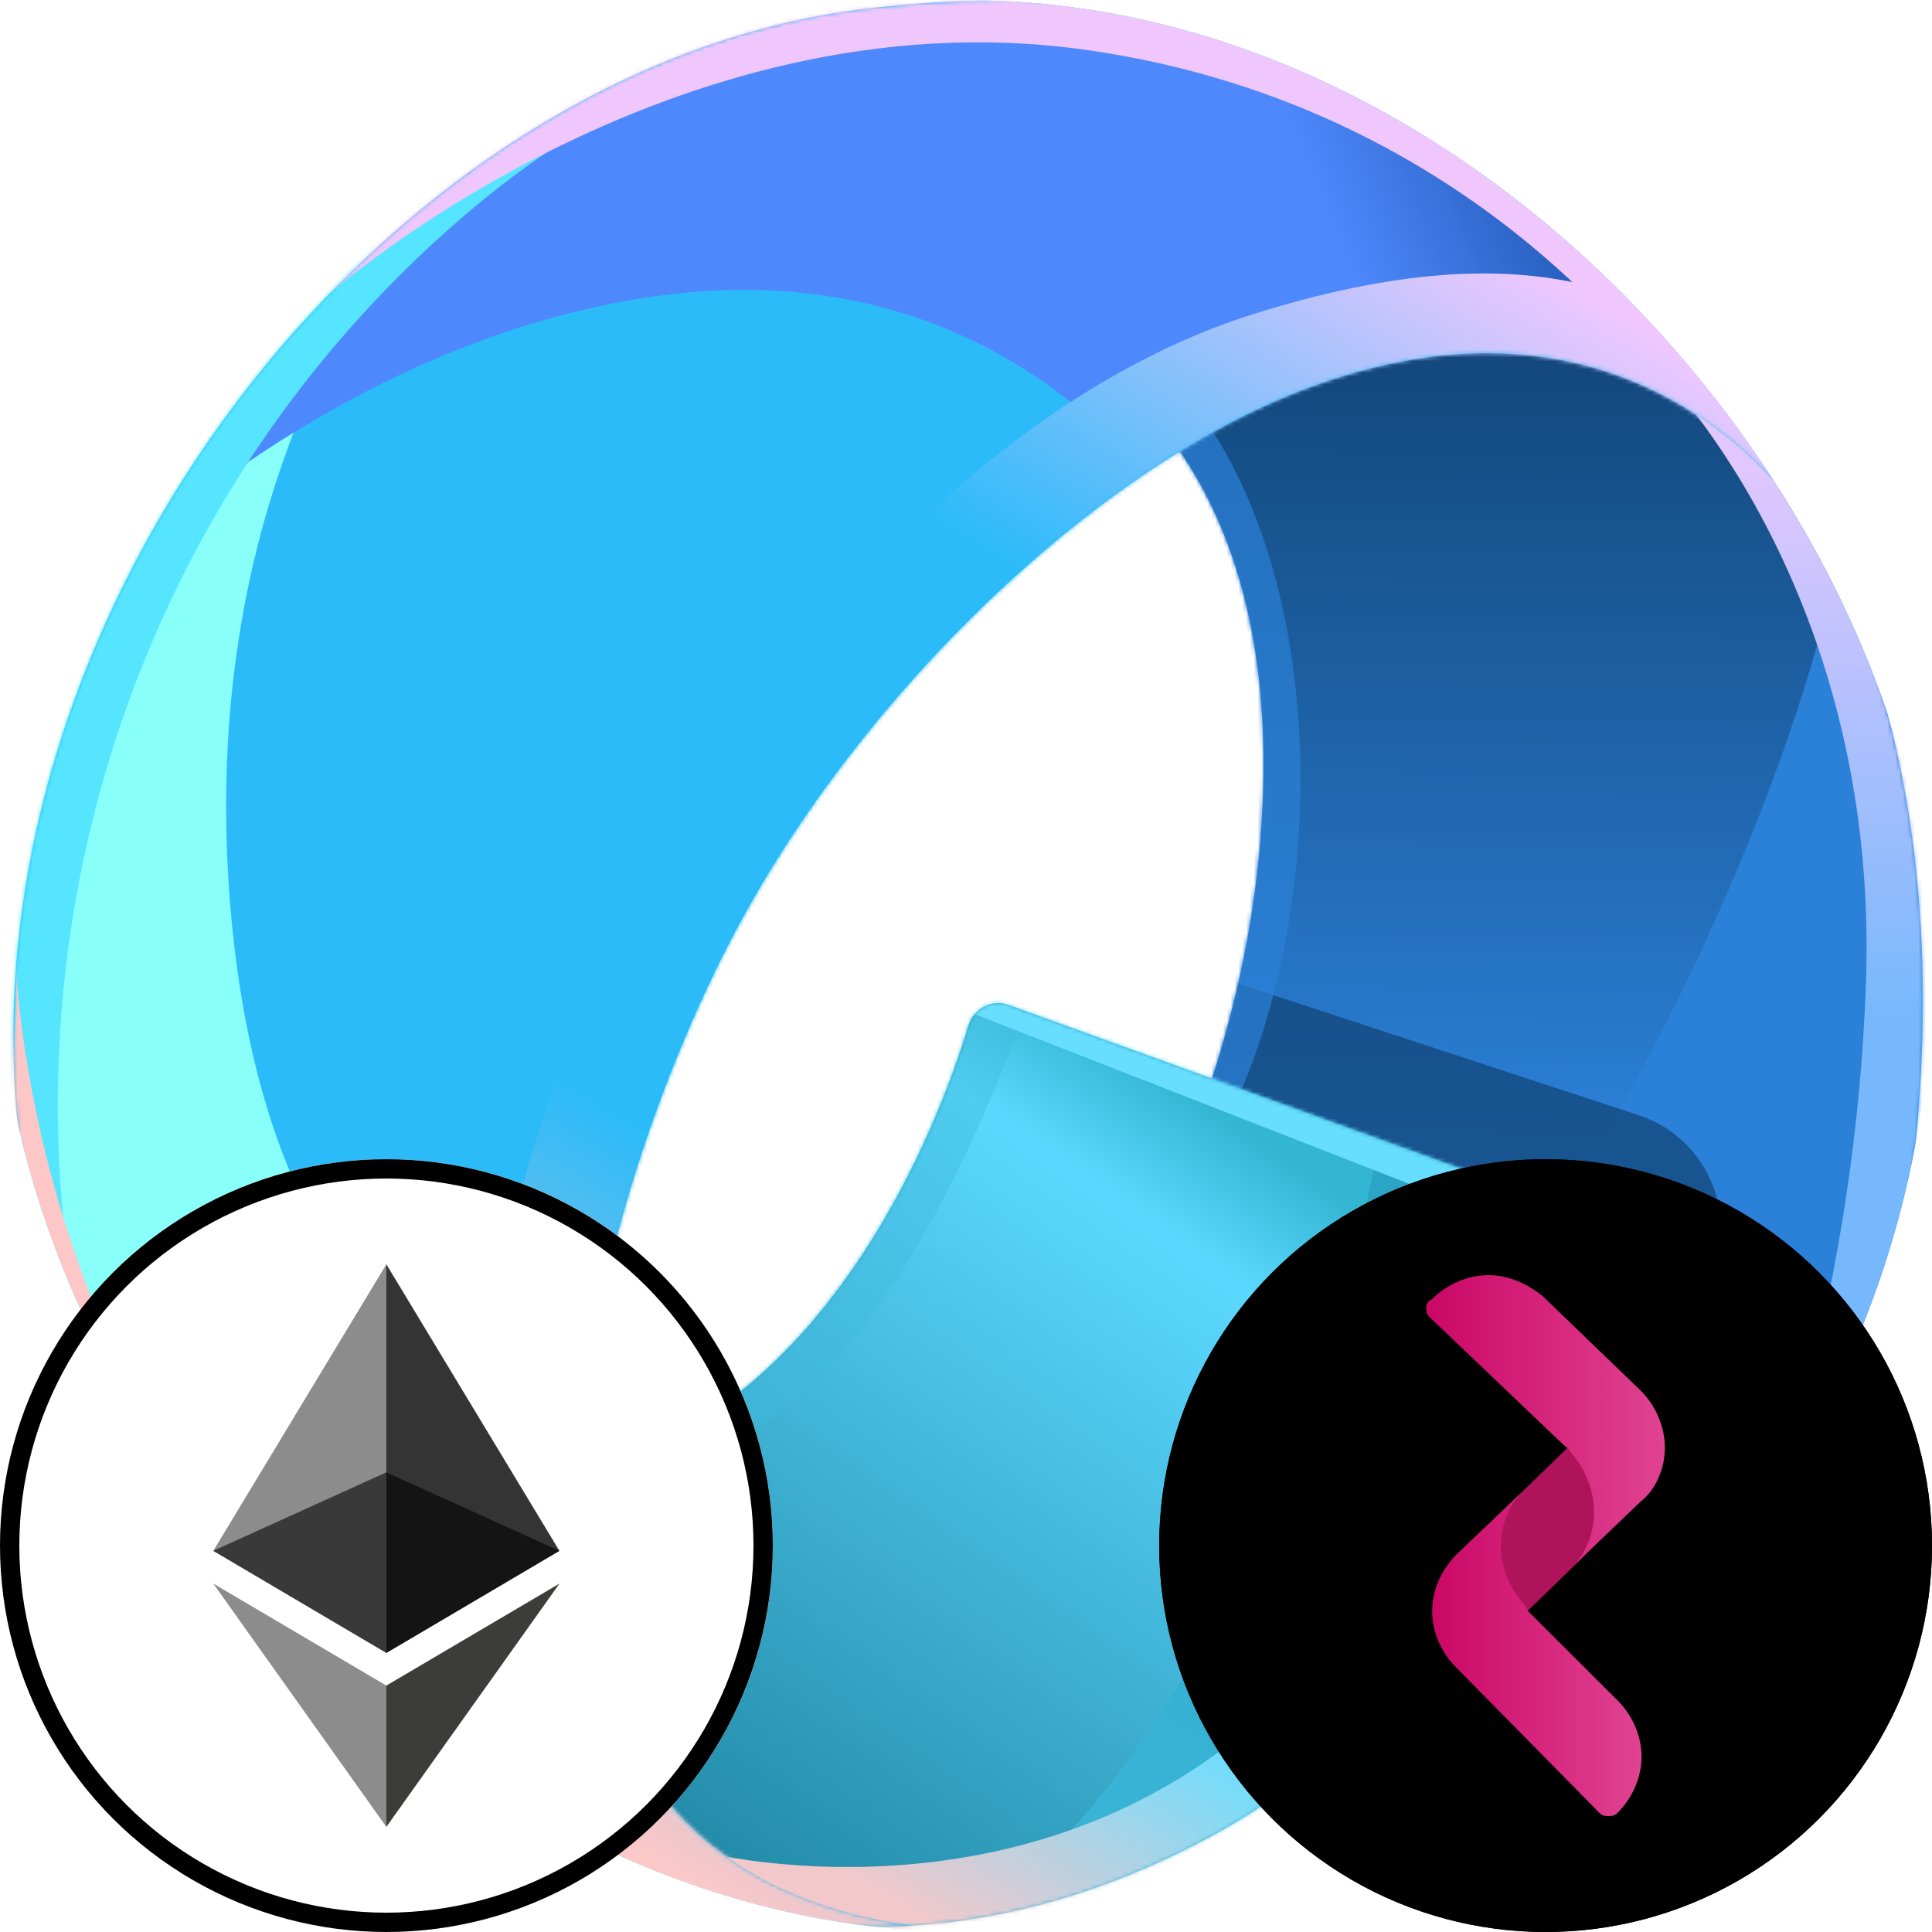 <svg width="500" height="500" viewBox="0 0 500 500" fill="none" xmlns="http://www.w3.org/2000/svg">
<g clip-path="url(#clip0_1223_1944)">
<mask id="mask0_1223_1944" style="mask-type:alpha" maskUnits="userSpaceOnUse" x="0" y="0" width="500" height="500">
<rect width="500" height="500" fill="#D9D9D9"/>
</mask>
<g mask="url(#mask0_1223_1944)">
<g clip-path="url(#clip1_1223_1944)">
<path d="M288.217 371.607L438.639 442.91C446.344 446.563 455.569 443.297 458.952 435.47C494.109 354.134 515.924 239.65 476.907 151.582C440.158 68.634 349.277 46.1 317.104 50.814L258.078 82.786C280.416 86.885 325.46 114.757 326.936 193.457C328.157 258.581 301.959 315.846 281.855 347.135C276.431 355.575 279.151 367.309 288.217 371.607Z" fill="#2B80D7"/>
<mask id="mask1_1223_1944" style="mask-type:alpha" maskUnits="userSpaceOnUse" x="258" y="50" width="240" height="395">
<path d="M288.223 371.621L438.644 442.925C446.35 446.577 455.575 443.311 458.958 435.484C494.115 354.147 515.929 239.663 476.912 151.595C440.163 68.648 349.283 46.114 317.109 50.828L258.084 82.8C280.422 86.898 325.466 114.771 326.942 193.47C328.162 258.594 301.965 315.859 281.86 347.149C276.437 355.59 279.157 367.324 288.223 371.621Z" fill="#DEA00D"/>
</mask>
<g mask="url(#mask1_1223_1944)">
<g filter="url(#filter0_f_1223_1944)">
<path d="M334.245 396.06C413.495 338.96 519.691 106.246 466.418 60.235C446.831 43.317 268.06 47.319 252.089 34.682L265.107 54.059C265.107 54.059 317.445 119.615 314.02 222.561C311.916 285.784 289.199 351.143 275.084 383.094C272.776 388.318 167.91 336.573 165.941 340.587C160.339 351.999 263.175 402.94 263.175 402.94L329.056 397.897C330.945 397.753 332.707 397.168 334.245 396.06Z" fill="url(#paint0_linear_1223_1944)"/>
</g>
<g filter="url(#filter1_f_1223_1944)">
<path d="M460.766 458.227C538.273 399.915 610.212 226.716 556.117 129.938C543.489 107.346 448.927 42.696 432.956 30.059L427.992 94.455C427.992 94.455 486.356 150.685 482.923 253.827C480.231 334.711 457.41 396.372 447.685 419.219C445.337 424.737 439.055 427.157 433.495 424.909C407.23 414.285 337.559 385.547 339.997 380.579C334.395 391.991 436.284 451.717 436.284 451.717L449.645 458.917C453.208 460.837 457.532 460.66 460.766 458.227Z" fill="url(#paint1_linear_1223_1944)"/>
</g>
<g opacity="0.8" filter="url(#filter2_f_1223_1944)">
<path d="M424.117 288.621L296.91 246.8C280.712 241.475 263.265 250.289 257.94 266.487L226.081 363.407C220.757 379.605 229.572 397.053 245.769 402.378L372.976 444.199C389.174 449.524 406.621 440.71 411.946 424.512L443.805 327.592C449.129 311.394 440.315 293.946 424.117 288.621Z" fill="#13497E"/>
</g>
<g opacity="0.7" filter="url(#filter3_f_1223_1944)">
<path d="M282.963 333.373C345.818 289.483 355.423 149.558 301.023 95.565C286.999 81.647 266.071 66.705 252.574 57.389L263.575 71.674C263.575 71.674 307.805 120.004 304.909 195.899C303.131 242.508 283.934 290.692 272.006 314.248C270.057 318.098 181.437 279.95 179.772 282.91C175.038 291.323 261.942 328.878 261.942 328.878L272.93 334.043C276.185 335.573 280.014 335.432 282.963 333.373Z" fill="#2B80D7"/>
</g>
</g>
<path d="M399.013 310.016L260.962 260.052C256.68 258.502 252.004 260.961 250.679 265.319C241.086 296.854 215.921 353.784 167.048 375.116C102.777 403.17 81.631 340.407 109.911 419.721C138.192 499.035 231.642 521.784 317.098 473.211C379.044 438.002 402.933 366.142 408.703 325.515C409.67 318.705 405.481 312.357 399.013 310.016Z" fill="url(#paint2_linear_1223_1944)"/>
<mask id="mask2_1223_1944" style="mask-type:alpha" maskUnits="userSpaceOnUse" x="97" y="259" width="312" height="240">
<path d="M399.01 310.03L260.96 260.065C256.678 258.515 252.002 260.976 250.676 265.332C241.084 296.867 215.919 353.798 167.046 375.131C102.775 403.184 81.629 340.42 109.909 419.734C138.19 499.048 231.639 521.798 317.095 473.225C379.042 438.015 402.931 366.157 408.7 325.53C409.668 318.719 405.478 312.37 399.01 310.03Z" fill="url(#paint3_radial_1223_1944)"/>
</mask>
<g mask="url(#mask2_1223_1944)">
<g filter="url(#filter4_f_1223_1944)">
<path d="M183.618 519.943C317.61 519.943 373.658 278.136 358.058 237.078C357.219 234.868 355.18 233.468 352.925 232.761L103.984 154.674L255.464 217.146C257.138 217.836 258.105 219.572 257.742 221.345C254.825 235.604 240.528 297.167 204.327 336.236C163.172 380.652 78.167 390.618 43.103 382.336C24.431 382.307 13.891 375.918 13.891 375.918C56.352 403.509 117.33 519.943 183.618 519.943Z" fill="url(#paint4_linear_1223_1944)"/>
</g>
<g opacity="0.4" filter="url(#filter5_f_1223_1944)">
<path d="M199.051 367.315C253.497 330.424 294.104 190.686 283.248 151.766C282.269 148.255 278.875 146.332 275.234 146.169L129.379 139.652L256.33 202.066C257.834 202.804 258.692 204.389 258.41 206.041C256.075 219.75 244.127 281.883 213.555 321.215C179.029 365.632 107.723 375.597 78.308 367.315C62.644 367.285 54.557 373.629 54.557 373.629C90.177 401.218 150.708 400.071 199.051 367.315Z" fill="#3EBADD"/>
</g>
<g filter="url(#filter6_f_1223_1944)">
<path d="M321.369 485.132C386.933 447.866 444.546 298.271 430.936 260.444C429.902 257.572 427.07 256.018 424.04 255.652L250.337 234.689L246.393 260.172L383.572 313.738C388.058 315.489 390.956 319.822 390.365 324.601C388.192 342.178 378.898 386.37 339.223 431.52C288.051 489.755 214.072 486.996 179.008 478.714C160.335 478.685 155.74 478.714 155.74 478.714C195.695 507.108 263.739 517.888 321.369 485.132Z" fill="url(#paint5_linear_1223_1944)"/>
</g>
</g>
<path d="M190.459 240.78C148.653 319.44 108.198 480.517 236.076 498.348C186.067 502.195 72.41 476.509 20.767 354.525C-43.786 202.046 82.868 18.824 224.272 2.223C362.509 -14.006 433.763 61.433 474.796 146.968C475.85 149.002 476.774 150.974 477.568 152.858C476.659 150.89 475.736 148.926 474.796 146.968C459.008 116.473 414.087 72.008 338.009 100.597C282.977 121.277 222.622 180.263 190.459 240.78Z" fill="#2CBBF9"/>
<mask id="mask3_1223_1944" style="mask-type:alpha" maskUnits="userSpaceOnUse" x="3" y="0" width="475" height="499">
<path d="M190.458 240.772C148.651 319.433 108.196 480.509 236.075 498.34C186.066 502.187 72.409 476.502 20.766 354.518C-43.788 202.038 82.867 18.816 224.27 2.215C362.508 -14.014 433.762 61.426 474.795 146.96C475.848 148.994 476.772 150.966 477.567 152.85C476.658 150.882 475.735 148.918 474.795 146.96C459.006 116.466 414.085 72 338.008 100.589C282.976 121.269 222.621 180.256 190.458 240.772Z" fill="#00CCC0"/>
</mask>
<g mask="url(#mask3_1223_1944)">
<g filter="url(#filter7_f_1223_1944)">
<path d="M-104.142 351.131C-52.5 473.115 182.392 509.644 232.402 505.798C234.911 482.134 163.158 430.757 165.66 373.588C165.66 373.588 74.162 376.518 60.191 240.764C46.219 105.011 124.083 36.691 124.083 36.691C31.252 82.455 -132.08 285.141 -104.142 351.131Z" fill="url(#paint6_linear_1223_1944)"/>
<path d="M477.56 152.868C718.61 -41.703 310.82 -86.618 169.417 -70.018C110.552 -63.107 -44.292 92.531 16.66 159.508C16.66 159.508 79.87 89.482 169.417 76.689C258.963 63.895 300.43 128.451 300.43 128.451C311.341 121.758 340.028 119.915 350.782 115.874C431.934 85.378 473.594 144.508 477.56 152.868Z" fill="url(#paint7_linear_1223_1944)"/>
</g>
<g filter="url(#filter8_f_1223_1944)">
<path d="M26.655 370.234C-117.262 324.783 -47.995 16.101 96.395 -28.078C226.311 -67.828 237.017 -5.369 259.87 -1.564C262.837 -1.656 264.445 -1.597 264.445 -1.597C262.847 -1.317 261.334 -1.32 259.87 -1.564C242.703 -1.034 180.044 4.534 120.291 55.68C30.421 132.602 -5.762 255.578 26.655 370.234Z" fill="#56E5FF"/>
</g>
<g filter="url(#filter9_f_1223_1944)">
<path d="M259.371 498.089C219.377 543.111 55.677 488.365 4.034 366.381C-5.264 344.419 4.845 277.042 4.174 250.856C4.057 248.891 4.034 247.84 4.034 247.84C4.1 248.771 4.146 249.779 4.174 250.856C5.042 265.436 11.11 330.318 51.7 388.952C97.759 455.486 192.366 481.545 192.366 481.545C204.711 490.328 239.584 495.329 259.371 498.089Z" fill="#FDC7C7"/>
</g>
<mask id="mask4_1223_1944" style="mask-type:alpha" maskUnits="userSpaceOnUse" x="-67" y="231" width="312" height="317">
<path d="M244.382 466.78L15.857 231.201L-66.855 311.448L161.67 547.027L244.382 466.78Z" fill="url(#paint8_linear_1223_1944)"/>
</mask>
<g mask="url(#mask4_1223_1944)">
<path d="M259.383 498.083C219.39 543.105 55.689 488.359 4.047 366.375C-5.251 344.414 4.858 277.036 4.186 250.85C4.069 248.885 4.047 247.834 4.047 247.834C4.113 248.765 4.159 249.773 4.186 250.85C5.055 265.431 11.123 330.312 51.713 388.946C97.772 455.48 192.379 481.541 192.379 481.541C204.724 490.322 239.596 495.324 259.383 498.083Z" fill="#FDC7C7"/>
</g>
<g filter="url(#filter10_f_1223_1944)">
<path d="M487.781 159.269C498.312 82.736 361.77 -35.864 220.366 -19.264C169.208 -13.257 123.878 36.037 84.937 76.317C84.937 76.317 173.312 -2.222 280.901 12.887C388.489 27.997 436.559 107.663 436.559 107.663C459.025 120.801 469.276 161.176 487.781 159.269Z" fill="#EFC7FD"/>
</g>
<mask id="mask5_1223_1944" style="mask-type:alpha" maskUnits="userSpaceOnUse" x="68" y="-34" width="406" height="188">
<path d="M473.589 23.563L87.614 -33.824L68.344 95.799L454.319 153.186L473.589 23.563Z" fill="url(#paint9_linear_1223_1944)"/>
</mask>
<g mask="url(#mask5_1223_1944)">
<path d="M487.781 159.286C498.312 82.754 361.77 -35.847 220.366 -19.246C169.208 -13.24 123.878 36.055 84.937 76.335C84.937 76.335 173.312 -2.204 280.901 12.905C388.489 28.014 436.559 107.681 436.559 107.681C459.025 120.819 469.276 161.194 487.781 159.286Z" fill="#EFC7FD"/>
</g>
<g filter="url(#filter11_f_1223_1944)">
<path d="M324.113 81.366C179.261 127.047 50.951 393.678 175.627 493.693C300.305 593.709 446.056 403.723 519.384 249.843C483.104 146.43 468.965 35.684 324.113 81.366Z" fill="url(#paint10_linear_1223_1944)"/>
</g>
<mask id="mask6_1223_1944" style="mask-type:alpha" maskUnits="userSpaceOnUse" x="-64" y="-74" width="623" height="651">
<path d="M558.685 145.566L197.412 -73.08L-63.399 357.924L297.873 576.57L558.685 145.566Z" fill="url(#paint11_linear_1223_1944)"/>
</mask>
<g mask="url(#mask6_1223_1944)">
<path d="M324.099 81.36C179.248 127.042 50.937 393.673 175.613 493.688C300.291 593.703 446.042 403.716 519.37 249.838C483.09 146.424 468.951 35.678 324.099 81.36Z" fill="url(#paint12_linear_1223_1944)"/>
</g>
</g>
</g>
</g>
</g>
<circle cx="400" cy="400" r="97.5" fill="black" stroke="black" stroke-width="5"/>
<path d="M390.771 419.988C389.932 419.988 389.261 419.988 388.423 419.152L376.008 406.774C375.672 406.441 375.504 406.273 375.504 405.939C375.336 405.771 375.169 405.102 375.336 404.433C375.336 404.098 375.504 403.931 375.672 403.764C375.84 403.596 376.008 403.43 376.175 403.263C376.511 402.928 376.679 402.593 376.846 402.426C379.866 399.583 382.718 396.739 385.738 394.063C392.449 387.54 399.16 381.016 405.871 374.493C405.871 374.158 406.374 372.151 407.884 371.65C408.387 371.482 409.059 371.482 409.394 371.482C410.233 371.482 410.904 371.482 411.743 372.319L424.829 384.696C425.332 385.365 425.836 386.202 425.668 387.038C425.5 387.874 424.661 388.376 424.326 388.543C422.816 389.379 418.118 394.063 409.226 403.43C403.858 408.615 398.657 413.8 393.288 418.818C393.12 418.985 392.952 419.486 392.449 419.821C391.946 419.988 391.442 419.988 390.771 419.988Z" fill="#AF145B"/>
<path d="M394.631 415.472C386.913 406.941 386.075 394.731 393.792 386.201L376.847 402.426C372.988 406.272 370.64 411.625 370.64 416.977C370.64 422.329 372.988 427.682 376.847 431.529L413.924 469.163C414.764 469.999 415.435 469.999 416.274 469.999C417.112 469.999 417.783 469.999 418.622 469.163C422.481 465.316 424.83 459.964 424.83 454.611C424.83 449.259 422.481 443.907 418.622 440.06L395.47 416.977C395.302 416.141 394.631 416.141 394.631 415.472Z" fill="url(#paint13_linear_1223_1944)"/>
<path d="M424.662 359.94L399.161 335.352C395.302 332.342 390.604 330 385.236 330C379.867 330 374.498 332.342 370.64 336.189C369.13 337.025 369.13 337.694 369.13 338.53C369.13 339.367 369.13 340.036 369.968 340.872L404.697 373.99C405.536 374.826 406.207 374.826 406.207 375.495C413.924 384.026 414.764 396.236 407.717 404.766L424.662 388.542C428.521 385.531 430.869 380.012 430.869 374.659C430.869 369.307 428.521 363.787 424.662 359.94Z" fill="url(#paint14_linear_1223_1944)"/>
<circle cx="400" cy="400" r="97.5" stroke="black" stroke-width="5"/>
<g clip-path="url(#clip2_1223_1944)">
<path d="M100 500C155.228 500 200 455.228 200 400C200 344.772 155.228 300 100 300C44.772 300 0 344.772 0 400C0 455.228 44.772 500 100 500Z" fill="white"/>
<path d="M99.987 327.199L99.008 330.517V426.791L99.987 427.766L144.773 401.35L99.987 327.199Z" fill="#343434"/>
<path d="M99.987 327.199L55.2 401.35L99.987 427.766V381.037V327.199Z" fill="#8C8C8C"/>
<path d="M99.987 436.228L99.435 436.899V471.193L99.987 472.801L144.8 409.826L99.987 436.228Z" fill="#3C3C3B"/>
<path d="M99.987 472.801V436.228L55.2 409.826L99.987 472.801Z" fill="#8C8C8C"/>
<path d="M99.987 427.766L144.773 401.35L99.987 381.037V427.766Z" fill="#141414"/>
<path d="M55.2 401.35L99.987 427.766V381.037L55.2 401.35Z" fill="#393939"/>
</g>
<circle cx="100" cy="400" r="97.5" stroke="black" stroke-width="5"/>
<defs>
<filter id="filter0_f_1223_1944" x="159.584" y="28.546" width="327.346" height="380.53" filterUnits="userSpaceOnUse" color-interpolation-filters="sRGB">
<feFlood flood-opacity="0" result="BackgroundImageFix"/>
<feBlend mode="normal" in="SourceGraphic" in2="BackgroundImageFix" result="shape"/>
<feGaussianBlur stdDeviation="3.068" result="effect1_foregroundBlur_1223_1944"/>
</filter>
<filter id="filter1_f_1223_1944" x="339.57" y="29.854" width="235.589" height="430.571" filterUnits="userSpaceOnUse" color-interpolation-filters="sRGB">
<feFlood flood-opacity="0" result="BackgroundImageFix"/>
<feBlend mode="normal" in="SourceGraphic" in2="BackgroundImageFix" result="shape"/>
<feGaussianBlur stdDeviation="0.102" result="effect1_foregroundBlur_1223_1944"/>
</filter>
<filter id="filter2_f_1223_1944" x="218.802" y="239.521" width="232.282" height="211.958" filterUnits="userSpaceOnUse" color-interpolation-filters="sRGB">
<feFlood flood-opacity="0" result="BackgroundImageFix"/>
<feBlend mode="normal" in="SourceGraphic" in2="BackgroundImageFix" result="shape"/>
<feGaussianBlur stdDeviation="2.863" result="effect1_foregroundBlur_1223_1944"/>
</filter>
<filter id="filter3_f_1223_1944" x="178.767" y="56.571" width="158.624" height="279.318" filterUnits="userSpaceOnUse" color-interpolation-filters="sRGB">
<feFlood flood-opacity="0" result="BackgroundImageFix"/>
<feBlend mode="normal" in="SourceGraphic" in2="BackgroundImageFix" result="shape"/>
<feGaussianBlur stdDeviation="0.409" result="effect1_foregroundBlur_1223_1944"/>
</filter>
<filter id="filter4_f_1223_1944" x="9.8" y="150.583" width="354.889" height="373.451" filterUnits="userSpaceOnUse" color-interpolation-filters="sRGB">
<feFlood flood-opacity="0" result="BackgroundImageFix"/>
<feBlend mode="normal" in="SourceGraphic" in2="BackgroundImageFix" result="shape"/>
<feGaussianBlur stdDeviation="2.045" result="effect1_foregroundBlur_1223_1944"/>
</filter>
<filter id="filter5_f_1223_1944" x="53.739" y="138.834" width="232.091" height="255.171" filterUnits="userSpaceOnUse" color-interpolation-filters="sRGB">
<feFlood flood-opacity="0" result="BackgroundImageFix"/>
<feBlend mode="normal" in="SourceGraphic" in2="BackgroundImageFix" result="shape"/>
<feGaussianBlur stdDeviation="0.409" result="effect1_foregroundBlur_1223_1944"/>
</filter>
<filter id="filter6_f_1223_1944" x="155.535" y="234.485" width="277.615" height="271.018" filterUnits="userSpaceOnUse" color-interpolation-filters="sRGB">
<feFlood flood-opacity="0" result="BackgroundImageFix"/>
<feBlend mode="normal" in="SourceGraphic" in2="BackgroundImageFix" result="shape"/>
<feGaussianBlur stdDeviation="0.102" result="effect1_foregroundBlur_1223_1944"/>
</filter>
<filter id="filter7_f_1223_1944" x="-113.859" y="-79.733" width="672.591" height="592.346" filterUnits="userSpaceOnUse" color-interpolation-filters="sRGB">
<feFlood flood-opacity="0" result="BackgroundImageFix"/>
<feBlend mode="normal" in="SourceGraphic" in2="BackgroundImageFix" result="shape"/>
<feGaussianBlur stdDeviation="3.273" result="effect1_foregroundBlur_1223_1944"/>
</filter>
<filter id="filter8_f_1223_1944" x="-53.469" y="-42.078" width="318.732" height="413.13" filterUnits="userSpaceOnUse" color-interpolation-filters="sRGB">
<feFlood flood-opacity="0" result="BackgroundImageFix"/>
<feBlend mode="normal" in="SourceGraphic" in2="BackgroundImageFix" result="shape"/>
<feGaussianBlur stdDeviation="0.409" result="effect1_foregroundBlur_1223_1944"/>
</filter>
<filter id="filter9_f_1223_1944" x="-0.738" y="247.022" width="260.926" height="267.519" filterUnits="userSpaceOnUse" color-interpolation-filters="sRGB">
<feFlood flood-opacity="0" result="BackgroundImageFix"/>
<feBlend mode="normal" in="SourceGraphic" in2="BackgroundImageFix" result="shape"/>
<feGaussianBlur stdDeviation="0.409" result="effect1_foregroundBlur_1223_1944"/>
</filter>
<filter id="filter10_f_1223_1944" x="84.119" y="-21.654" width="405.053" height="181.806" filterUnits="userSpaceOnUse" color-interpolation-filters="sRGB">
<feFlood flood-opacity="0" result="BackgroundImageFix"/>
<feBlend mode="normal" in="SourceGraphic" in2="BackgroundImageFix" result="shape"/>
<feGaussianBlur stdDeviation="0.409" result="effect1_foregroundBlur_1223_1944"/>
</filter>
<filter id="filter11_f_1223_1944" x="124.997" y="70.577" width="394.592" height="451.167" filterUnits="userSpaceOnUse" color-interpolation-filters="sRGB">
<feFlood flood-opacity="0" result="BackgroundImageFix"/>
<feBlend mode="normal" in="SourceGraphic" in2="BackgroundImageFix" result="shape"/>
<feGaussianBlur stdDeviation="0.102" result="effect1_foregroundBlur_1223_1944"/>
</filter>
<linearGradient id="paint0_linear_1223_1944" x1="362.911" y1="96.913" x2="360.465" y2="405.011" gradientUnits="userSpaceOnUse">
<stop stop-color="#13497E"/>
<stop offset="0.64" stop-color="#2B80D7"/>
</linearGradient>
<linearGradient id="paint1_linear_1223_1944" x1="457.363" y1="119.564" x2="457.481" y2="439.667" gradientUnits="userSpaceOnUse">
<stop stop-color="#E2C7FE"/>
<stop offset="0.451" stop-color="#77B8FD"/>
</linearGradient>
<linearGradient id="paint2_linear_1223_1944" x1="329.353" y1="201.805" x2="164.183" y2="479.73" gradientUnits="userSpaceOnUse">
<stop stop-color="#269EBF"/>
<stop offset="1" stop-color="#3EBADD"/>
</linearGradient>
<radialGradient id="paint3_radial_1223_1944" cx="0" cy="0" r="1" gradientUnits="userSpaceOnUse" gradientTransform="translate(351.875 294.7) rotate(139.707) scale(350.528 258.292)">
<stop offset="0.411" stop-color="#FF7360"/>
<stop offset="1" stop-color="#630513"/>
</radialGradient>
<linearGradient id="paint4_linear_1223_1944" x1="295.862" y1="273.982" x2="160.022" y2="467.845" gradientUnits="userSpaceOnUse">
<stop stop-color="#33B6D2"/>
<stop offset="0.143" stop-color="#5BD8FF"/>
<stop offset="1" stop-color="#228AA7"/>
</linearGradient>
<linearGradient id="paint5_linear_1223_1944" x1="340.292" y1="295.305" x2="223.744" y2="489.198" gradientUnits="userSpaceOnUse">
<stop offset="0.635" stop-color="#68DEFF"/>
<stop offset="1" stop-color="#F3C8CB"/>
</linearGradient>
<linearGradient id="paint6_linear_1223_1944" x1="21.891" y1="164.319" x2="150.331" y2="482.162" gradientUnits="userSpaceOnUse">
<stop offset="0.661" stop-color="#88FFF8"/>
<stop offset="1" stop-color="#176781"/>
</linearGradient>
<linearGradient id="paint7_linear_1223_1944" x1="90.126" y1="183.923" x2="446.982" y2="35.976" gradientUnits="userSpaceOnUse">
<stop offset="0.732" stop-color="#4D89FD"/>
<stop offset="1" stop-color="#033883"/>
</linearGradient>
<linearGradient id="paint8_linear_1223_1944" x1="193.84" y1="495.221" x2="45.543" y2="387.965" gradientUnits="userSpaceOnUse">
<stop stop-color="#D9D9D9"/>
<stop offset="0.659" stop-color="#D9D9D9" stop-opacity="0"/>
</linearGradient>
<linearGradient id="paint9_linear_1223_1944" x1="458.824" y1="121.105" x2="290.251" y2="9.927" gradientUnits="userSpaceOnUse">
<stop stop-color="#D9D9D9"/>
<stop offset="1" stop-color="#D9D9D9" stop-opacity="0"/>
</linearGradient>
<linearGradient id="paint10_linear_1223_1944" x1="416.204" y1="80.29" x2="176.089" y2="487.002" gradientUnits="userSpaceOnUse">
<stop stop-color="#EFC7FE"/>
<stop offset="0.286" stop-color="#2CBBF9"/>
<stop offset="0.656" stop-color="#2CBBF9"/>
<stop offset="1" stop-color="#FDC8C8"/>
</linearGradient>
<linearGradient id="paint11_linear_1223_1944" x1="428.704" y1="342.675" x2="131.777" y2="154.317" gradientUnits="userSpaceOnUse">
<stop stop-color="#D9D9D9"/>
<stop offset="0.659" stop-color="#D9D9D9" stop-opacity="0"/>
</linearGradient>
<linearGradient id="paint12_linear_1223_1944" x1="416.191" y1="80.284" x2="176.075" y2="486.996" gradientUnits="userSpaceOnUse">
<stop stop-color="#EFC7FE"/>
<stop offset="0.318" stop-color="#2CBBF9"/>
<stop offset="0.661" stop-color="#2CBBF9"/>
<stop offset="1" stop-color="#FDC8C8"/>
</linearGradient>
<linearGradient id="paint13_linear_1223_1944" x1="370.037" y1="428.1" x2="424.578" y2="428.1" gradientUnits="userSpaceOnUse">
<stop stop-color="#CB0766"/>
<stop offset="1" stop-color="#E04391"/>
</linearGradient>
<linearGradient id="paint14_linear_1223_1944" x1="369.13" y1="367.383" x2="430.869" y2="367.383" gradientUnits="userSpaceOnUse">
<stop stop-color="#CB0766"/>
<stop offset="1" stop-color="#E04391"/>
</linearGradient>
<clipPath id="clip0_1223_1944">
<rect width="500" height="500" rx="250" fill="white"/>
</clipPath>
<clipPath id="clip1_1223_1944">
<rect width="500" height="500" fill="white"/>
</clipPath>
<clipPath id="clip2_1223_1944">
<rect width="200" height="200" fill="white" transform="translate(0 300)"/>
</clipPath>
</defs>
</svg>
